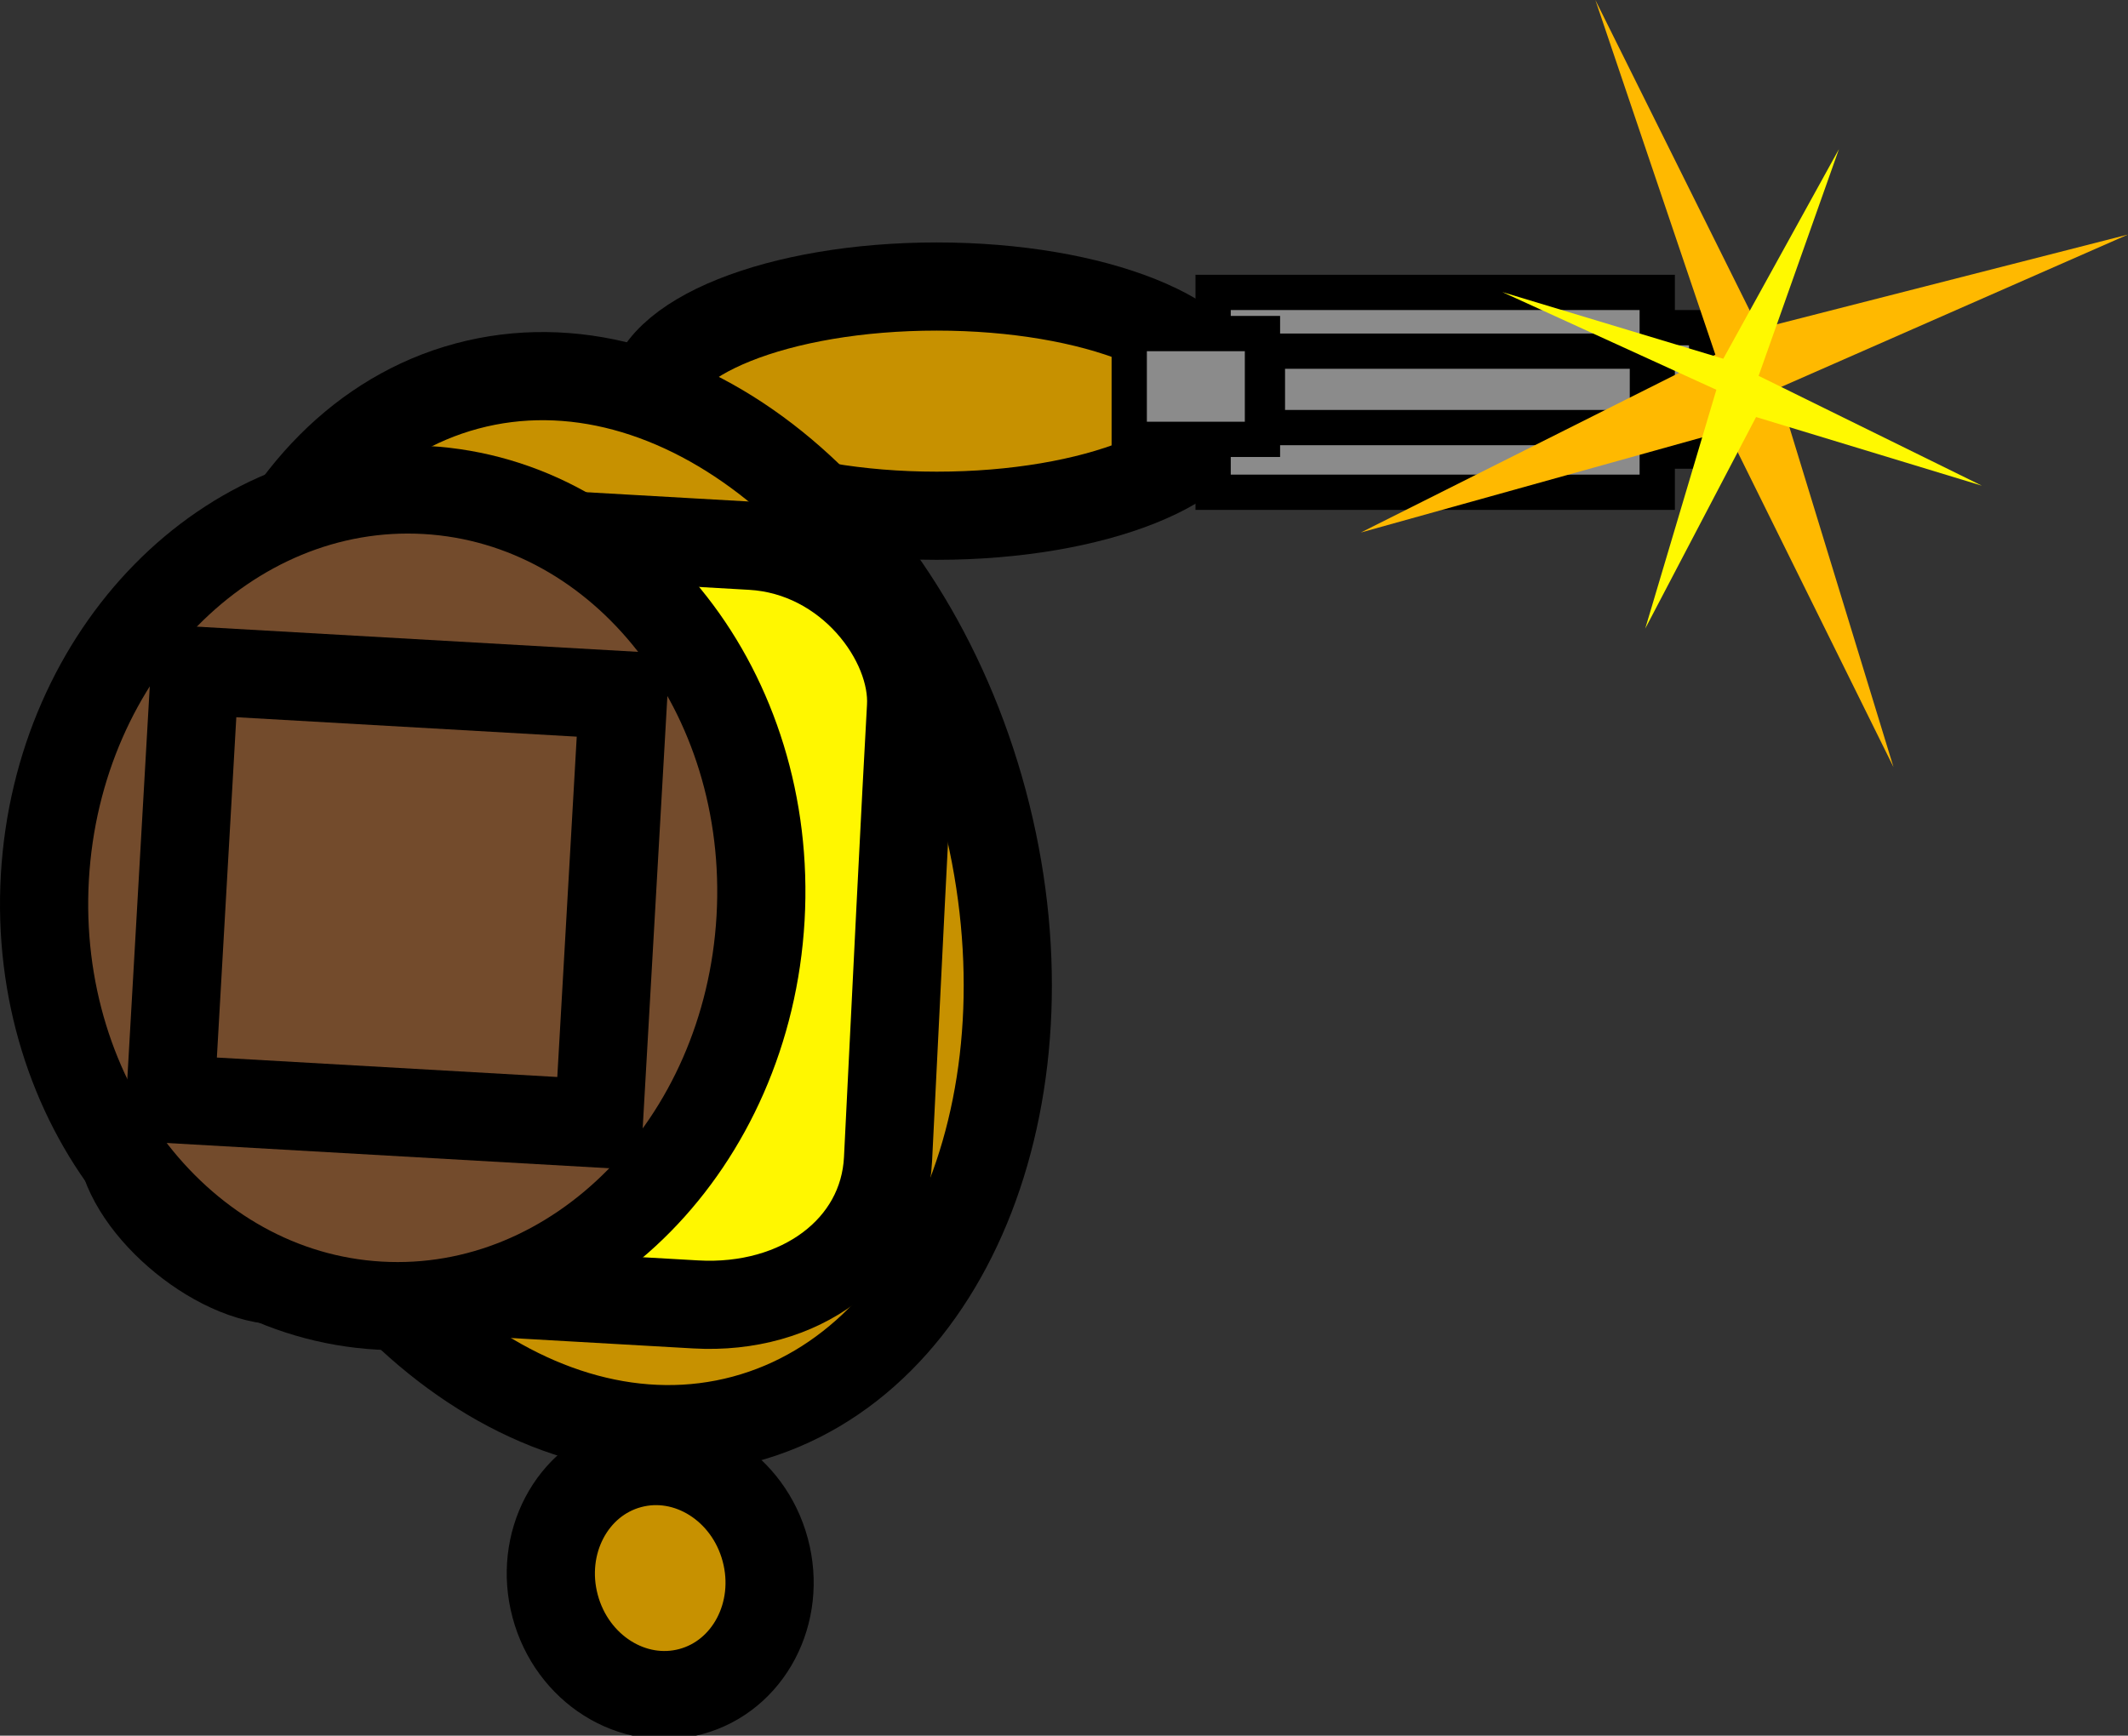 <svg version="1.1" xmlns="http://www.w3.org/2000/svg" xmlns:xlink="http://www.w3.org/1999/xlink" width="60.329" height="49.219" viewBox="0,0,60.329,49.219"><rect x="0" y="0" width="60.329" height="49.219" fill="#333333" stroke="none"/><g transform="translate(-221.663,-152.996)"><g data-paper-data="{&quot;isPaintingLayer&quot;:true}" fill-rule="nonzero" stroke-linecap="butt" stroke-linejoin="miter" stroke-miterlimit="10" stroke-dasharray="" stroke-dashoffset="0" style="mix-blend-mode: normal"><path d="M267.947,165.788v-3.5h2.099v3.5z" fill="#8b8b8b" stroke="#000000" stroke-width="1"/><path d="M248.22,161.121c4.481,0 8.114,1.455 8.114,3.25c0,1.795 -3.633,3.25 -8.114,3.25c-4.481,0 -8.114,-1.455 -8.114,-3.25c0,-1.795 3.633,-3.25 8.114,-3.25z" fill="#c79100" stroke="#000000" stroke-width="2.5"/><path d="M256.055,166.955v-5.667h12.591v5.667z" fill="#8b8b8b" stroke="#000000" stroke-width="1"/><path d="M257.594,165.121v-2.167h10.773v2.167z" fill="#8b8b8b" stroke="#000000" stroke-width="1"/><path d="M253.677,165.455v-3h3.777v3z" fill="#8b8b8b" stroke="#000000" stroke-width="1"/><path d="M234.902,163.943c5.912,-1.585 12.463,3.69 14.632,11.78c2.168,8.091 -0.867,15.934 -6.779,17.519c-5.912,1.585 -12.463,-3.69 -14.632,-11.78c-2.168,-8.091 0.867,-15.934 6.779,-17.519z" fill="#c79100" stroke="#000000" stroke-width="2.5"/><path d="M225.081,185.099c0.137,-2.405 0.744,-8.893 0.995,-13.282c0.142,-2.487 2.707,-4.154 4.658,-4.042c2.312,0.132 8.041,0.459 12.237,0.699c2.777,0.159 4.627,2.699 4.52,4.567c-0.136,2.386 -0.442,8.551 -0.652,12.824c-0.125,2.546 -2.502,4.29 -5.451,4.121c-4.158,-0.238 -9.635,-0.551 -11.884,-0.679c-1.951,-0.111 -4.524,-2.424 -4.422,-4.207z" fill="#fff700" stroke="#000000" stroke-width="2.5"/><path d="M233.741,166.891c5.603,0.32 9.849,5.757 9.484,12.144c-0.365,6.387 -5.203,11.305 -10.806,10.985c-5.603,-0.32 -9.849,-5.757 -9.484,-12.144c0.365,-6.387 5.203,-11.305 10.806,-10.985z" fill="#734b2c" stroke="#000000" stroke-width="2.5"/><path d="M226.492,184.162l0.694,-12.147l12.147,0.694l-0.694,12.147z" fill="#734b2c" stroke="#000000" stroke-width="2.5"/><path d="M239.517,194.526c1.645,-0.441 3.365,0.643 3.841,2.422c0.477,1.778 -0.47,3.577 -2.115,4.018c-1.645,0.441 -3.365,-0.643 -3.841,-2.422c-0.477,-1.778 0.47,-3.577 2.115,-4.018z" fill="#c79100" stroke="#000000" stroke-width="2.5"/><path d="M260.242,168.097l10.052,-5.043l-3.402,-10.057l4.635,9.325l10.466,-2.675l-9.936,4.366l3.286,10.735l-4.72,-9.545z" fill="#ffb900" stroke="none" stroke-width="NaN"/><path d="M268.305,170.822l2.017,-6.773l-6.069,-2.771l6.265,1.891l3.279,-5.944l-2.277,6.429l6.33,3.115l-6.402,-1.947z" fill="#fff900" stroke="none" stroke-width="NaN"/></g></g></svg>
